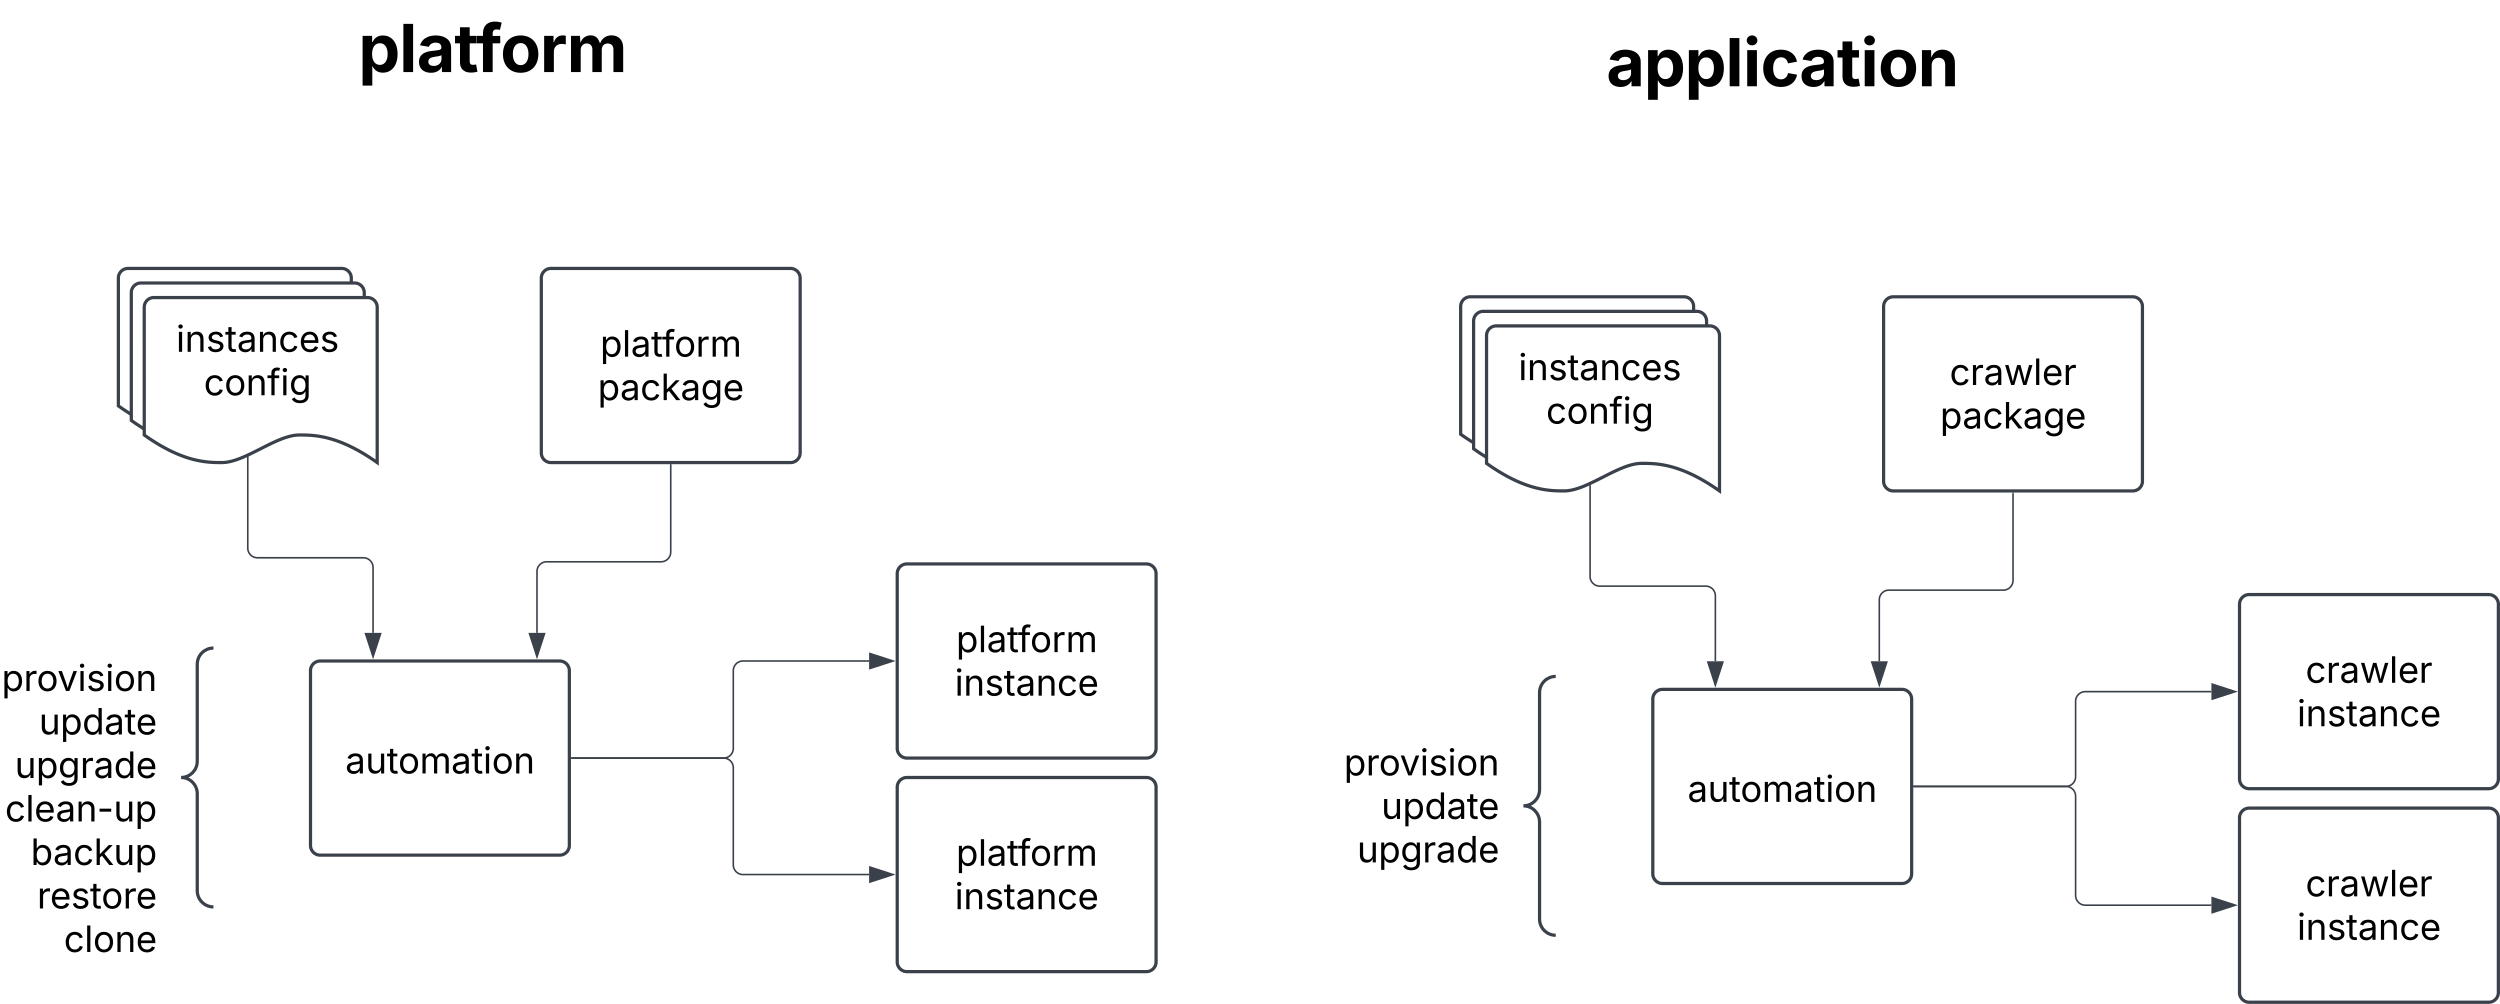 <svg xmlns="http://www.w3.org/2000/svg" xmlns:xlink="http://www.w3.org/1999/xlink" xmlns:lucid="lucid" width="1545.31" height="620.52"><g transform="translate(-1125.402 -356.746)" lucid:page-tab-id="BoW0ij_5rZ0z"><path d="M1000 0h2000v1000H1000z" fill="#fff"/><path d="M1317.33 771.33a6 6 0 0 1 6-6h148a6 6 0 0 1 6 6v108a6 6 0 0 1-6 6h-148a6 6 0 0 1-6-6z" stroke="#3a414a" stroke-width="2" fill="#fff"/><use xlink:href="#a" transform="matrix(1,0,0,1,1329.333,777.333) translate(9.477 57.528)"/><path d="M1177.33 763.33a6 6 0 0 1 6-6h68a6 6 0 0 1 6 6v148a6 6 0 0 1-6 6h-68a6 6 0 0 1-6-6z" fill="none"/><path d="M1257.33 917.33c-5.52 0-10-4.47-10-10v-60c0-5.52-4.47-10-10-10 5.53 0 10-4.47 10-10v-60c0-5.52 4.48-10 10-10" stroke="#3a414a" stroke-width="2" fill="none"/><use xlink:href="#b" transform="matrix(1,0,0,1,1182.333,762.333) translate(-55.931 21.528)"/><use xlink:href="#c" transform="matrix(1,0,0,1,1182.333,762.333) translate(-32.841 48.416)"/><use xlink:href="#d" transform="matrix(1,0,0,1,1182.333,762.333) translate(-47.782 75.304)"/><use xlink:href="#e" transform="matrix(1,0,0,1,1182.333,762.333) translate(-53.826 102.192)"/><use xlink:href="#f" transform="matrix(1,0,0,1,1182.333,762.333) translate(-37.941 129.08)"/><use xlink:href="#g" transform="matrix(1,0,0,1,1182.333,762.333) translate(-34.013 155.968)"/><use xlink:href="#h" transform="matrix(1,0,0,1,1182.333,762.333) translate(-17.487 182.856)"/><path d="M1680 711.33a6 6 0 0 1 6-6h148a6 6 0 0 1 6 6v108a6 6 0 0 1-6 6h-148a6 6 0 0 1-6-6z" stroke="#3a414a" stroke-width="2" fill="#fff"/><use xlink:href="#i" transform="matrix(1,0,0,1,1692,717.333) translate(24.364 42.528)"/><use xlink:href="#j" transform="matrix(1,0,0,1,1692,717.333) translate(23.561 69.416)"/><path d="M1460 528.67a6 6 0 0 1 6-6h148a6 6 0 0 1 6 6v108a6 6 0 0 1-6 6h-148a6 6 0 0 1-6-6z" stroke="#3a414a" stroke-width="2" fill="#fff"/><use xlink:href="#i" transform="matrix(1,0,0,1,1472,534.667) translate(24.364 42.528)"/><use xlink:href="#k" transform="matrix(1,0,0,1,1472,534.667) translate(22.872 69.416)"/><path d="M1198.56 528.67a6 6 0 0 1 6-6h132a6 6 0 0 1 6 6v96c-24.05-17.04-39.02-17.04-48.1-17.04-14.4 0-33.55 17.04-47.95 17.04-8.9 0-24.04 0-47.94-17.04z" stroke="#3a414a" stroke-width="2" fill="#fff"/><path d="M1206.56 537.67a6 6 0 0 1 6-6h132a6 6 0 0 1 6 6v96c-24.05-17.04-39.02-17.04-48.1-17.04-14.4 0-33.55 17.04-47.95 17.04-8.9 0-24.04 0-47.94-17.04z" stroke="#3a414a" stroke-width="2" fill="#fff"/><path d="M1214.56 546.67a6 6 0 0 1 6-6h132a6 6 0 0 1 6 6v96c-24.05-17.04-39.02-17.04-48.1-17.04-14.4 0-33.55 17.04-47.95 17.04-8.9 0-24.04 0-47.94-17.04z" stroke="#3a414a" stroke-width="2" fill="#fff"/><use xlink:href="#l" transform="matrix(1,0,0,1,1226.561,552.667) translate(7.696 21.528)"/><use xlink:href="#m" transform="matrix(1,0,0,1,1226.561,552.667) translate(24.808 48.416)"/><path d="M1540 644.17V698a6 6 0 0 1-6 6h-70.67a6 6 0 0 0-6 6v37.95" stroke="#3a414a" fill="none"/><path d="M1540.47 644.18h-.94v-.5h.94z" stroke="#3a414a" stroke-width=".05" fill="#3a414a"/><path d="M1457.33 762.7l-4.63-14.25h9.27z" stroke="#3a414a" fill="#3a414a"/><path d="M1278.56 639.2v56.32a6 6 0 0 0 6 6H1350a6 6 0 0 1 6 6v40.43" stroke="#3a414a" fill="none"/><path d="M1279.04 639.2h-.95v-.28l.94-.44z" stroke="#3a414a" stroke-width=".05" fill="#3a414a"/><path d="M1356 762.7l-4.63-14.25h9.27z" stroke="#3a414a" fill="#3a414a"/><path d="M1478.83 825.33h93.84a6 6 0 0 0 6-6v-48a6 6 0 0 1 6-6h77.95" stroke="#3a414a" fill="none"/><path d="M1478.85 825.8h-.52v-.94h.52z" stroke="#3a414a" stroke-width=".05" fill="#3a414a"/><path d="M1677.38 765.33l-14.26 4.64v-9.27z" stroke="#3a414a" fill="#3a414a"/><path d="M1680 843.33a6 6 0 0 1 6-6h148a6 6 0 0 1 6 6v108a6 6 0 0 1-6 6h-148a6 6 0 0 1-6-6z" stroke="#3a414a" stroke-width="2" fill="#fff"/><use xlink:href="#i" transform="matrix(1,0,0,1,1692,849.333) translate(24.364 42.528)"/><use xlink:href="#j" transform="matrix(1,0,0,1,1692,849.333) translate(23.561 69.416)"/><path d="M1478.83 825.33h93.84a6 6 0 0 1 6 6v60a6 6 0 0 0 6 6h77.95" stroke="#3a414a" fill="none"/><path d="M1478.85 825.8h-.52v-.94h.52z" stroke="#3a414a" stroke-width=".05" fill="#3a414a"/><path d="M1677.38 897.33l-14.26 4.64v-9.27z" stroke="#3a414a" fill="#3a414a"/><path d="M2147.04 788.86a6 6 0 0 1 6-6h148a6 6 0 0 1 6 6v108a6 6 0 0 1-6 6h-148a6 6 0 0 1-6-6z" stroke="#3a414a" stroke-width="2" fill="#fff"/><use xlink:href="#a" transform="matrix(1,0,0,1,2159.044,794.857) translate(9.477 57.528)"/><path d="M2007.04 780.86a6 6 0 0 1 6-6h68a6 6 0 0 1 6 6v148a6 6 0 0 1-6 6h-68a6 6 0 0 1-6-6z" fill="none"/><path d="M2087.04 934.86c-5.52 0-10-4.48-10-10v-60c0-5.53-4.47-10-10-10 5.53 0 10-4.48 10-10v-60c0-5.53 4.48-10 10-10" stroke="#3a414a" stroke-width="2" fill="none"/><use xlink:href="#b" transform="matrix(1,0,0,1,2012.044,779.857) translate(-55.931 56.196)"/><use xlink:href="#c" transform="matrix(1,0,0,1,2012.044,779.857) translate(-32.841 83.084)"/><use xlink:href="#n" transform="matrix(1,0,0,1,2012.044,779.857) translate(-47.782 109.972)"/><path d="M2509.7 730.26a6 6 0 0 1 6-6h148a6 6 0 0 1 6 6v108a6 6 0 0 1-6 6h-148a6 6 0 0 1-6-6z" stroke="#3a414a" stroke-width="2" fill="#fff"/><use xlink:href="#o" transform="matrix(1,0,0,1,2521.711,736.263) translate(28.786 42.528)"/><use xlink:href="#j" transform="matrix(1,0,0,1,2521.711,736.263) translate(23.561 69.416)"/><path d="M2289.7 546.2a6 6 0 0 1 6-6h148a6 6 0 0 1 6 6v108a6 6 0 0 1-6 6h-148a6 6 0 0 1-6-6z" stroke="#3a414a" stroke-width="2" fill="#fff"/><use xlink:href="#o" transform="matrix(1,0,0,1,2301.711,552.191) translate(28.786 42.528)"/><use xlink:href="#k" transform="matrix(1,0,0,1,2301.711,552.191) translate(22.872 69.416)"/><path d="M2028.27 546.2a6 6 0 0 1 6-6h132a6 6 0 0 1 6 6v96c-24.05-17.04-39.02-17.04-48.1-17.04-14.4 0-33.55 17.03-47.95 17.03-8.92 0-24.04 0-47.95-17.04z" stroke="#3a414a" stroke-width="2" fill="#fff"/><path d="M2036.27 555.2a6 6 0 0 1 6-6h132a6 6 0 0 1 6 6v96c-24.05-17.04-39.02-17.04-48.1-17.04-14.4 0-33.55 17.03-47.95 17.03-8.92 0-24.04 0-47.95-17.04z" stroke="#3a414a" stroke-width="2" fill="#fff"/><path d="M2044.27 564.2a6 6 0 0 1 6-6h132a6 6 0 0 1 6 6v96c-24.05-17.04-39.02-17.04-48.1-17.04-14.4 0-33.55 17.03-47.95 17.03-8.92 0-24.04 0-47.95-17.04z" stroke="#3a414a" stroke-width="2" fill="#fff"/><use xlink:href="#l" transform="matrix(1,0,0,1,2056.272,570.191) translate(7.696 21.528)"/><use xlink:href="#m" transform="matrix(1,0,0,1,2056.272,570.191) translate(24.808 48.416)"/><path d="M2369.7 661.7v53.82a6 6 0 0 1-6 6h-70.66a6 6 0 0 0-6 6v37.95" stroke="#3a414a" fill="none"/><path d="M2370.2 661.7h-.96v-.5h.95z" stroke="#3a414a" stroke-width=".05" fill="#3a414a"/><path d="M2287.04 780.24l-4.63-14.27h9.28z" stroke="#3a414a" fill="#3a414a"/><path d="M2108.27 656.72v56.32a6 6 0 0 0 6 6h65.44a6 6 0 0 1 6 6v40.43" stroke="#3a414a" fill="none"/><path d="M2108.75 656.74h-.95v-.3l.95-.44z" stroke="#3a414a" stroke-width=".05" fill="#3a414a"/><path d="M2185.7 780.24l-4.63-14.27h9.28z" stroke="#3a414a" fill="#3a414a"/><path d="M2308.54 842.86h93.84a6 6 0 0 0 6-6v-46.6a6 6 0 0 1 6-6h77.95" stroke="#3a414a" fill="none"/><path d="M2308.56 843.33h-.52v-.95h.52z" stroke="#3a414a" stroke-width=".05" fill="#3a414a"/><path d="M2507.1 784.26l-14.27 4.64v-9.27z" stroke="#3a414a" fill="#3a414a"/><path d="M2509.7 862.26a6 6 0 0 1 6-6h148a6 6 0 0 1 6 6v108a6 6 0 0 1-6 6h-148a6 6 0 0 1-6-6z" stroke="#3a414a" stroke-width="2" fill="#fff"/><g><use xlink:href="#o" transform="matrix(1,0,0,1,2521.711,868.263) translate(28.786 42.528)"/><use xlink:href="#j" transform="matrix(1,0,0,1,2521.711,868.263) translate(23.561 69.416)"/></g><path d="M2308.54 842.86h93.84a6 6 0 0 1 6 6v61.4a6 6 0 0 0 6 6h77.95" stroke="#3a414a" fill="none"/><path d="M2308.56 843.33h-.52v-.95h.52z" stroke="#3a414a" stroke-width=".05" fill="#3a414a"/><path d="M2507.1 916.26l-14.27 4.64v-9.27z" stroke="#3a414a" fill="#3a414a"/><path d="M1309.63 362.75a6 6 0 0 1 6-6h228a6 6 0 0 1 6 6v48a6 6 0 0 1-6 6h-228a6 6 0 0 1-6-6z" fill="none"/><g><use xlink:href="#p" transform="matrix(1,0,0,1,1309.628,356.746) translate(37.344 44.551)"/></g><path d="M2107.04 371.52a6 6 0 0 1 6-6h228a6 6 0 0 1 6 6v48a6 6 0 0 1-6 6h-228a6 6 0 0 1-6-6z" fill="none"/><g><use xlink:href="#q" transform="matrix(1,0,0,1,2107.044,365.524) translate(11.299 44.551)"/></g><defs><path d="M471 26C259 26 90-98 90-318c0-256 228-303 435-329 202-27 287-16 287-108 0-139-79-219-234-219-161 0-248 86-283 164l-173-57c86-203 278-265 451-265 150 0 419 46 419 395V0H815v-152h-12C765-73 660 26 471 26zm31-159c199 0 310-134 310-271v-155c-30 35-226 55-295 64-131 17-246 59-246 186 0 116 97 176 231 176" id="r"/><path d="M537 14c-226 0-379-139-379-422v-710h180v695c0 172 97 275 253 275 160 0 281-109 281-300v-670h181V0H879v-209C806-46 684 14 537 14" id="s"/><path d="M598-1118v154H368v674c0 100 37 144 132 144 23 0 62-6 92-12L629-6c-37 13-88 20-134 20-193 0-307-107-307-290v-688H20v-154h168v-266h180v266h230" id="t"/><path d="M613 24c-304 0-509-231-509-576 0-350 205-580 509-580 305 0 511 230 511 580 0 345-206 576-511 576zm0-161c226 0 329-195 329-415 0-222-103-419-329-419-223 0-326 196-326 419 0 220 103 415 326 415" id="u"/><path d="M158 0v-1118h175l1 205c55-151 181-225 313-225 147 0 245 90 285 228 53-141 190-228 352-228 194 0 352 125 352 384V0h-181v-749c0-161-105-225-225-225-151 0-243 103-243 244V0H807v-767c0-124-93-207-219-207-131 0-250 92-250 270V0H158" id="v"/><path d="M158 0v-1118h180V0H158zm91-1301c-68 0-125-53-125-119s57-119 125-119c69 0 126 53 126 119s-57 119-126 119" id="w"/><path d="M338-670V0H158v-1118h173l1 207c72-158 192-221 342-221 226 0 378 139 378 422V0H872v-695c0-172-96-275-252-275-161 0-282 109-282 300" id="x"/><g id="a"><use transform="matrix(0.011,0,0,0.011,0,0)" xlink:href="#r"/><use transform="matrix(0.011,0,0,0.011,12.478,0)" xlink:href="#s"/><use transform="matrix(0.011,0,0,0.011,25.618,0)" xlink:href="#t"/><use transform="matrix(0.011,0,0,0.011,32.671,0)" xlink:href="#u"/><use transform="matrix(0.011,0,0,0.011,45.996,0)" xlink:href="#v"/><use transform="matrix(0.011,0,0,0.011,65.462,0)" xlink:href="#r"/><use transform="matrix(0.011,0,0,0.011,77.941,0)" xlink:href="#t"/><use transform="matrix(0.011,0,0,0.011,85.211,0)" xlink:href="#w"/><use transform="matrix(0.011,0,0,0.011,90.592,0)" xlink:href="#u"/><use transform="matrix(0.011,0,0,0.011,103.917,0)" xlink:href="#x"/></g><path d="M158 418v-1536h174v179h20c37-59 106-193 324-193 279 0 474 222 474 576 0 356-194 580-473 580-213 0-288-135-325-197h-14v591H158zm492-555c209 0 317-186 317-421 0-232-105-413-317-413-206 0-314 166-314 413 0 249 111 421 314 421" id="y"/><path d="M158 0v-1118h174v172h12c41-113 157-188 290-188 26 0 70 2 91 3v181c-11-2-60-10-108-10-161 0-279 109-279 260V0H158" id="z"/><path d="M481 0L54-1118h197c107 314 236 620 325 951 87-331 217-637 324-951h197L670 0H481" id="A"/><path d="M538 24C308 24 148-78 108-271l171-41c32 123 123 178 257 178 156 0 256-77 256-169 0-77-54-128-164-154l-186-44c-203-48-300-148-300-305 0-192 176-326 414-326 230 0 351 112 402 269l-163 42c-31-80-94-158-238-158-133 0-233 69-233 162 0 83 57 129 188 160l169 40c203 48 298 149 298 302 0 196-179 339-441 339" id="B"/><g id="b"><use transform="matrix(0.011,0,0,0.011,0,0)" xlink:href="#y"/><use transform="matrix(0.011,0,0,0.011,13.607,0)" xlink:href="#z"/><use transform="matrix(0.011,0,0,0.011,21.604,0)" xlink:href="#u"/><use transform="matrix(0.011,0,0,0.011,34.494,0)" xlink:href="#A"/><use transform="matrix(0.011,0,0,0.011,46.984,0)" xlink:href="#w"/><use transform="matrix(0.011,0,0,0.011,52.365,0)" xlink:href="#B"/><use transform="matrix(0.011,0,0,0.011,64.095,0)" xlink:href="#w"/><use transform="matrix(0.011,0,0,0.011,69.477,0)" xlink:href="#u"/><use transform="matrix(0.011,0,0,0.011,82.802,0)" xlink:href="#x"/></g><path d="M577 24c-279 0-473-224-473-580 0-354 195-576 474-576 218 0 287 134 324 193h14v-551h180V0H922v-173h-20C865-111 790 24 577 24zm27-161c203 0 314-172 314-421 0-247-108-413-314-413-212 0-317 181-317 413 0 235 108 421 317 421" id="C"/><path d="M628 24c-324 0-524-230-524-574 0-343 198-582 503-582 237 0 487 146 487 559v75H286c9 234 145 362 343 362 132 0 231-58 273-172l174 48C1024-91 857 24 628 24zM287-650h624c-17-190-120-322-304-322-192 0-309 151-320 322" id="D"/><g id="c"><use transform="matrix(0.011,0,0,0.011,0,0)" xlink:href="#s"/><use transform="matrix(0.011,0,0,0.011,13.14,0)" xlink:href="#y"/><use transform="matrix(0.011,0,0,0.011,26.747,0)" xlink:href="#C"/><use transform="matrix(0.011,0,0,0.011,40.354,0)" xlink:href="#r"/><use transform="matrix(0.011,0,0,0.011,52.832,0)" xlink:href="#t"/><use transform="matrix(0.011,0,0,0.011,59.885,0)" xlink:href="#D"/></g><path d="M611 442c-248 0-391-105-460-228l146-94c47 65 117 165 314 165 178 0 307-82 307-266v-224h-17C863-141 792-18 576-18c-268 0-472-195-472-546 0-346 197-568 476-568 216 0 288 133 326 193h17v-179h175V29c0 289-215 413-487 413zm-5-620c203 0 314-146 314-390 0-237-108-403-314-403-213 0-319 180-319 403 0 230 109 390 319 390" id="E"/><g id="d"><use transform="matrix(0.011,0,0,0.011,0,0)" xlink:href="#s"/><use transform="matrix(0.011,0,0,0.011,13.14,0)" xlink:href="#y"/><use transform="matrix(0.011,0,0,0.011,26.747,0)" xlink:href="#E"/><use transform="matrix(0.011,0,0,0.011,40.375,0)" xlink:href="#z"/><use transform="matrix(0.011,0,0,0.011,48.741,0)" xlink:href="#r"/><use transform="matrix(0.011,0,0,0.011,61.22,0)" xlink:href="#C"/><use transform="matrix(0.011,0,0,0.011,74.826,0)" xlink:href="#D"/></g><path d="M613 24c-304 0-509-231-509-576 0-350 205-580 509-580 216 0 392 114 453 309l-173 49c-33-115-133-197-280-197-223 0-326 196-326 419 0 220 103 415 326 415 150 0 252-85 285-206l172 49C1010-95 832 24 613 24" id="F"/><path d="M338-1490V0H158v-1490h180" id="G"/><path d="M798-719v166H144v-166h654" id="H"/><g id="e"><use transform="matrix(0.011,0,0,0.011,0,0)" xlink:href="#F"/><use transform="matrix(0.011,0,0,0.011,12.695,0)" xlink:href="#G"/><use transform="matrix(0.011,0,0,0.011,18.077,0)" xlink:href="#D"/><use transform="matrix(0.011,0,0,0.011,31.25,0)" xlink:href="#r"/><use transform="matrix(0.011,0,0,0.011,43.728,0)" xlink:href="#x"/><use transform="matrix(0.011,0,0,0.011,56.858,0)" xlink:href="#H"/><use transform="matrix(0.011,0,0,0.011,67.079,0)" xlink:href="#s"/><use transform="matrix(0.011,0,0,0.011,80.219,0)" xlink:href="#y"/></g><path d="M677 24c-213 0-288-135-325-197h-20V0H158v-1490h180v551h14c37-59 106-193 324-193 279 0 474 222 474 576 0 356-194 580-473 580zm-27-161c209 0 317-186 317-421 0-232-105-413-317-413-206 0-314 166-314 413 0 249 111 421 314 421" id="I"/><path d="M158 0v-1490h180v865h22l478-493h223L593-638 1096 0H865L456-523 338-412V0H158" id="J"/><g id="f"><use transform="matrix(0.011,0,0,0.011,0,0)" xlink:href="#I"/><use transform="matrix(0.011,0,0,0.011,13.824,0)" xlink:href="#r"/><use transform="matrix(0.011,0,0,0.011,26.302,0)" xlink:href="#F"/><use transform="matrix(0.011,0,0,0.011,38.997,0)" xlink:href="#J"/><use transform="matrix(0.011,0,0,0.011,51.194,0)" xlink:href="#s"/><use transform="matrix(0.011,0,0,0.011,64.334,0)" xlink:href="#y"/></g><g id="g"><use transform="matrix(0.011,0,0,0.011,0,0)" xlink:href="#z"/><use transform="matrix(0.011,0,0,0.011,7.997,0)" xlink:href="#D"/><use transform="matrix(0.011,0,0,0.011,20.953,0)" xlink:href="#B"/><use transform="matrix(0.011,0,0,0.011,32.682,0)" xlink:href="#t"/><use transform="matrix(0.011,0,0,0.011,39.735,0)" xlink:href="#u"/><use transform="matrix(0.011,0,0,0.011,53.06,0)" xlink:href="#z"/><use transform="matrix(0.011,0,0,0.011,61.057,0)" xlink:href="#D"/></g><g id="h"><use transform="matrix(0.011,0,0,0.011,0,0)" xlink:href="#F"/><use transform="matrix(0.011,0,0,0.011,12.695,0)" xlink:href="#G"/><use transform="matrix(0.011,0,0,0.011,18.077,0)" xlink:href="#u"/><use transform="matrix(0.011,0,0,0.011,31.402,0)" xlink:href="#x"/><use transform="matrix(0.011,0,0,0.011,44.531,0)" xlink:href="#D"/></g><path d="M678-1118v154H420V0H240v-964H20v-154h220v-149c0-194 155-293 318-293 85 0 141 18 168 30l-50 154c-19-6-47-17-97-17-111 0-159 58-159 166v109h258" id="K"/><g id="i"><use transform="matrix(0.011,0,0,0.011,0,0)" xlink:href="#y"/><use transform="matrix(0.011,0,0,0.011,13.607,0)" xlink:href="#G"/><use transform="matrix(0.011,0,0,0.011,18.989,0)" xlink:href="#r"/><use transform="matrix(0.011,0,0,0.011,31.467,0)" xlink:href="#t"/><use transform="matrix(0.011,0,0,0.011,38.194,0)" xlink:href="#K"/><use transform="matrix(0.011,0,0,0.011,45.768,0)" xlink:href="#u"/><use transform="matrix(0.011,0,0,0.011,59.093,0)" xlink:href="#z"/><use transform="matrix(0.011,0,0,0.011,67.806,0)" xlink:href="#v"/></g><g id="j"><use transform="matrix(0.011,0,0,0.011,0,0)" xlink:href="#w"/><use transform="matrix(0.011,0,0,0.011,5.382,0)" xlink:href="#x"/><use transform="matrix(0.011,0,0,0.011,18.511,0)" xlink:href="#B"/><use transform="matrix(0.011,0,0,0.011,30.241,0)" xlink:href="#t"/><use transform="matrix(0.011,0,0,0.011,37.619,0)" xlink:href="#r"/><use transform="matrix(0.011,0,0,0.011,50.098,0)" xlink:href="#x"/><use transform="matrix(0.011,0,0,0.011,63.227,0)" xlink:href="#F"/><use transform="matrix(0.011,0,0,0.011,75.922,0)" xlink:href="#D"/></g><g id="k"><use transform="matrix(0.011,0,0,0.011,0,0)" xlink:href="#y"/><use transform="matrix(0.011,0,0,0.011,13.824,0)" xlink:href="#r"/><use transform="matrix(0.011,0,0,0.011,26.302,0)" xlink:href="#F"/><use transform="matrix(0.011,0,0,0.011,38.997,0)" xlink:href="#J"/><use transform="matrix(0.011,0,0,0.011,51.194,0)" xlink:href="#r"/><use transform="matrix(0.011,0,0,0.011,63.672,0)" xlink:href="#E"/><use transform="matrix(0.011,0,0,0.011,77.3,0)" xlink:href="#D"/></g><g id="l"><use transform="matrix(0.011,0,0,0.011,0,0)" xlink:href="#w"/><use transform="matrix(0.011,0,0,0.011,5.382,0)" xlink:href="#x"/><use transform="matrix(0.011,0,0,0.011,18.511,0)" xlink:href="#B"/><use transform="matrix(0.011,0,0,0.011,30.241,0)" xlink:href="#t"/><use transform="matrix(0.011,0,0,0.011,37.619,0)" xlink:href="#r"/><use transform="matrix(0.011,0,0,0.011,50.098,0)" xlink:href="#x"/><use transform="matrix(0.011,0,0,0.011,63.227,0)" xlink:href="#F"/><use transform="matrix(0.011,0,0,0.011,75.922,0)" xlink:href="#D"/><use transform="matrix(0.011,0,0,0.011,88.878,0)" xlink:href="#B"/></g><g id="m"><use transform="matrix(0.011,0,0,0.011,0,0)" xlink:href="#F"/><use transform="matrix(0.011,0,0,0.011,12.695,0)" xlink:href="#u"/><use transform="matrix(0.011,0,0,0.011,26.02,0)" xlink:href="#x"/><use transform="matrix(0.011,0,0,0.011,39.149,0)" xlink:href="#K"/><use transform="matrix(0.011,0,0,0.011,47.374,0)" xlink:href="#w"/><use transform="matrix(0.011,0,0,0.011,52.756,0)" xlink:href="#E"/></g><g id="n"><use transform="matrix(0.011,0,0,0.011,0,0)" xlink:href="#s"/><use transform="matrix(0.011,0,0,0.011,13.14,0)" xlink:href="#y"/><use transform="matrix(0.011,0,0,0.011,26.747,0)" xlink:href="#E"/><use transform="matrix(0.011,0,0,0.011,40.375,0)" xlink:href="#z"/><use transform="matrix(0.011,0,0,0.011,48.741,0)" xlink:href="#r"/><use transform="matrix(0.011,0,0,0.011,61.22,0)" xlink:href="#C"/><use transform="matrix(0.011,0,0,0.011,74.826,0)" xlink:href="#D"/></g><path d="M409 0L70-1118h191c89 329 165 560 243 925 75-353 154-601 240-925h192c85 325 161 564 235 922 77-354 157-598 244-922h191L1267 0h-179c-86-307-176-590-250-913C763-588 675-308 588 0H409" id="L"/><g id="o"><use transform="matrix(0.011,0,0,0.011,0,0)" xlink:href="#F"/><use transform="matrix(0.011,0,0,0.011,12.695,0)" xlink:href="#z"/><use transform="matrix(0.011,0,0,0.011,21.061,0)" xlink:href="#r"/><use transform="matrix(0.011,0,0,0.011,33.539,0)" xlink:href="#L"/><use transform="matrix(0.011,0,0,0.011,51.725,0)" xlink:href="#G"/><use transform="matrix(0.011,0,0,0.011,57.107,0)" xlink:href="#D"/><use transform="matrix(0.011,0,0,0.011,70.063,0)" xlink:href="#z"/></g><path d="M128 418v-1536h295v188h14c41-89 129-202 319-202 248 0 453 193 453 575 0 372-197 576-455 576-183 0-275-108-317-198h-9v597H128zm534-640c156 0 240-139 240-336 0-196-83-334-240-334-154 0-241 131-241 334 0 202 88 336 241 336" id="M"/><path d="M428-1490V0H128v-1490h300" id="N"/><path d="M440 22C227 22 68-92 68-313c0-250 202-322 422-343 195-21 271-24 271-105 0-95-63-149-175-149-116 0-187 57-211 129l-275-46c57-194 237-305 487-305 240 0 474 108 474 379V0H777v-155h-10C713-51 605 22 440 22zm85-211c140 0 238-93 238-211v-121c-37 26-156 42-222 51-111 16-185 59-185 149 0 87 70 132 169 132" id="O"/><path d="M683-1118v229H474v562c0 71 29 104 102 104 23 0 73-7 95-13l43 225C647 9 580 16 520 16 296 16 174-96 174-301v-588H20v-229h154v-266h300v266h209" id="P"/><path d="M750-1118v229H516V0H217v-889H20v-229h197v-86c0-238 156-356 363-356 94 0 178 20 215 31l-54 226c-25-7-61-15-100-15-123-3-131 84-125 200h234" id="Q"/><path d="M628 22C291 22 81-210 81-554c0-346 210-578 547-578 336 0 547 232 547 578 0 344-211 576-547 576zm0-236c160 0 242-146 242-341 0-197-82-341-242-341S387-753 387-555c0 195 81 341 241 341" id="R"/><path d="M128 0v-1118h290v195h12c54-169 184-238 367-200v268c-27-8-86-15-130-15-138 0-239 95-239 234V0H128" id="S"/><path d="M128 0v-1118h278l12 217c60-163 185-234 319-234 143 0 236 81 288 251 63-172 205-251 359-251 205 0 357 138 357 381V0h-301v-697c0-126-76-187-177-187-114 0-184 79-184 196V0H789v-705c0-109-72-179-174-179-106 0-187 74-187 208V0H128" id="T"/><g id="p"><use transform="matrix(0.02,0,0,0.02,0,0)" xlink:href="#M"/><use transform="matrix(0.02,0,0,0.02,25.215,0)" xlink:href="#N"/><use transform="matrix(0.02,0,0,0.02,36.055,0)" xlink:href="#O"/><use transform="matrix(0.02,0,0,0.02,59.277,0)" xlink:href="#P"/><use transform="matrix(0.02,0,0,0.02,72.637,0)" xlink:href="#Q"/><use transform="matrix(0.02,0,0,0.02,87.695,0)" xlink:href="#R"/><use transform="matrix(0.02,0,0,0.02,112.227,0)" xlink:href="#S"/><use transform="matrix(0.02,0,0,0.02,128.809,0)" xlink:href="#T"/></g><path d="M128 0v-1118h300V0H128zm150-1264c-91 0-165-68-165-154 0-85 74-154 165-154 90 0 165 69 165 154 0 86-75 154-165 154" id="U"/><path d="M628 22C291 22 81-210 81-554c0-346 210-578 547-578 265 0 455 142 497 372l-279 52c-25-116-99-188-215-188-160 0-244 139-244 341 0 200 84 341 244 341 116 0 193-74 217-195l279 51C1085-123 896 22 628 22" id="V"/><path d="M428-647V0H128v-1118h283l4 231c63-156 176-245 348-245 232 0 384 159 384 421V0H847v-659c0-139-76-222-202-222-128 0-217 86-217 234" id="W"/><g id="q"><use transform="matrix(0.02,0,0,0.02,0,0)" xlink:href="#O"/><use transform="matrix(0.02,0,0,0.02,23.223,0)" xlink:href="#M"/><use transform="matrix(0.02,0,0,0.02,48.438,0)" xlink:href="#M"/><use transform="matrix(0.02,0,0,0.02,73.652,0)" xlink:href="#N"/><use transform="matrix(0.02,0,0,0.02,84.492,0)" xlink:href="#U"/><use transform="matrix(0.02,0,0,0.02,95.332,0)" xlink:href="#V"/><use transform="matrix(0.02,0,0,0.02,119.258,0)" xlink:href="#O"/><use transform="matrix(0.02,0,0,0.02,142.48,0)" xlink:href="#P"/><use transform="matrix(0.02,0,0,0.02,157.129,0)" xlink:href="#U"/><use transform="matrix(0.02,0,0,0.02,167.969,0)" xlink:href="#R"/><use transform="matrix(0.02,0,0,0.02,192.5,0)" xlink:href="#W"/></g></defs></g></svg>